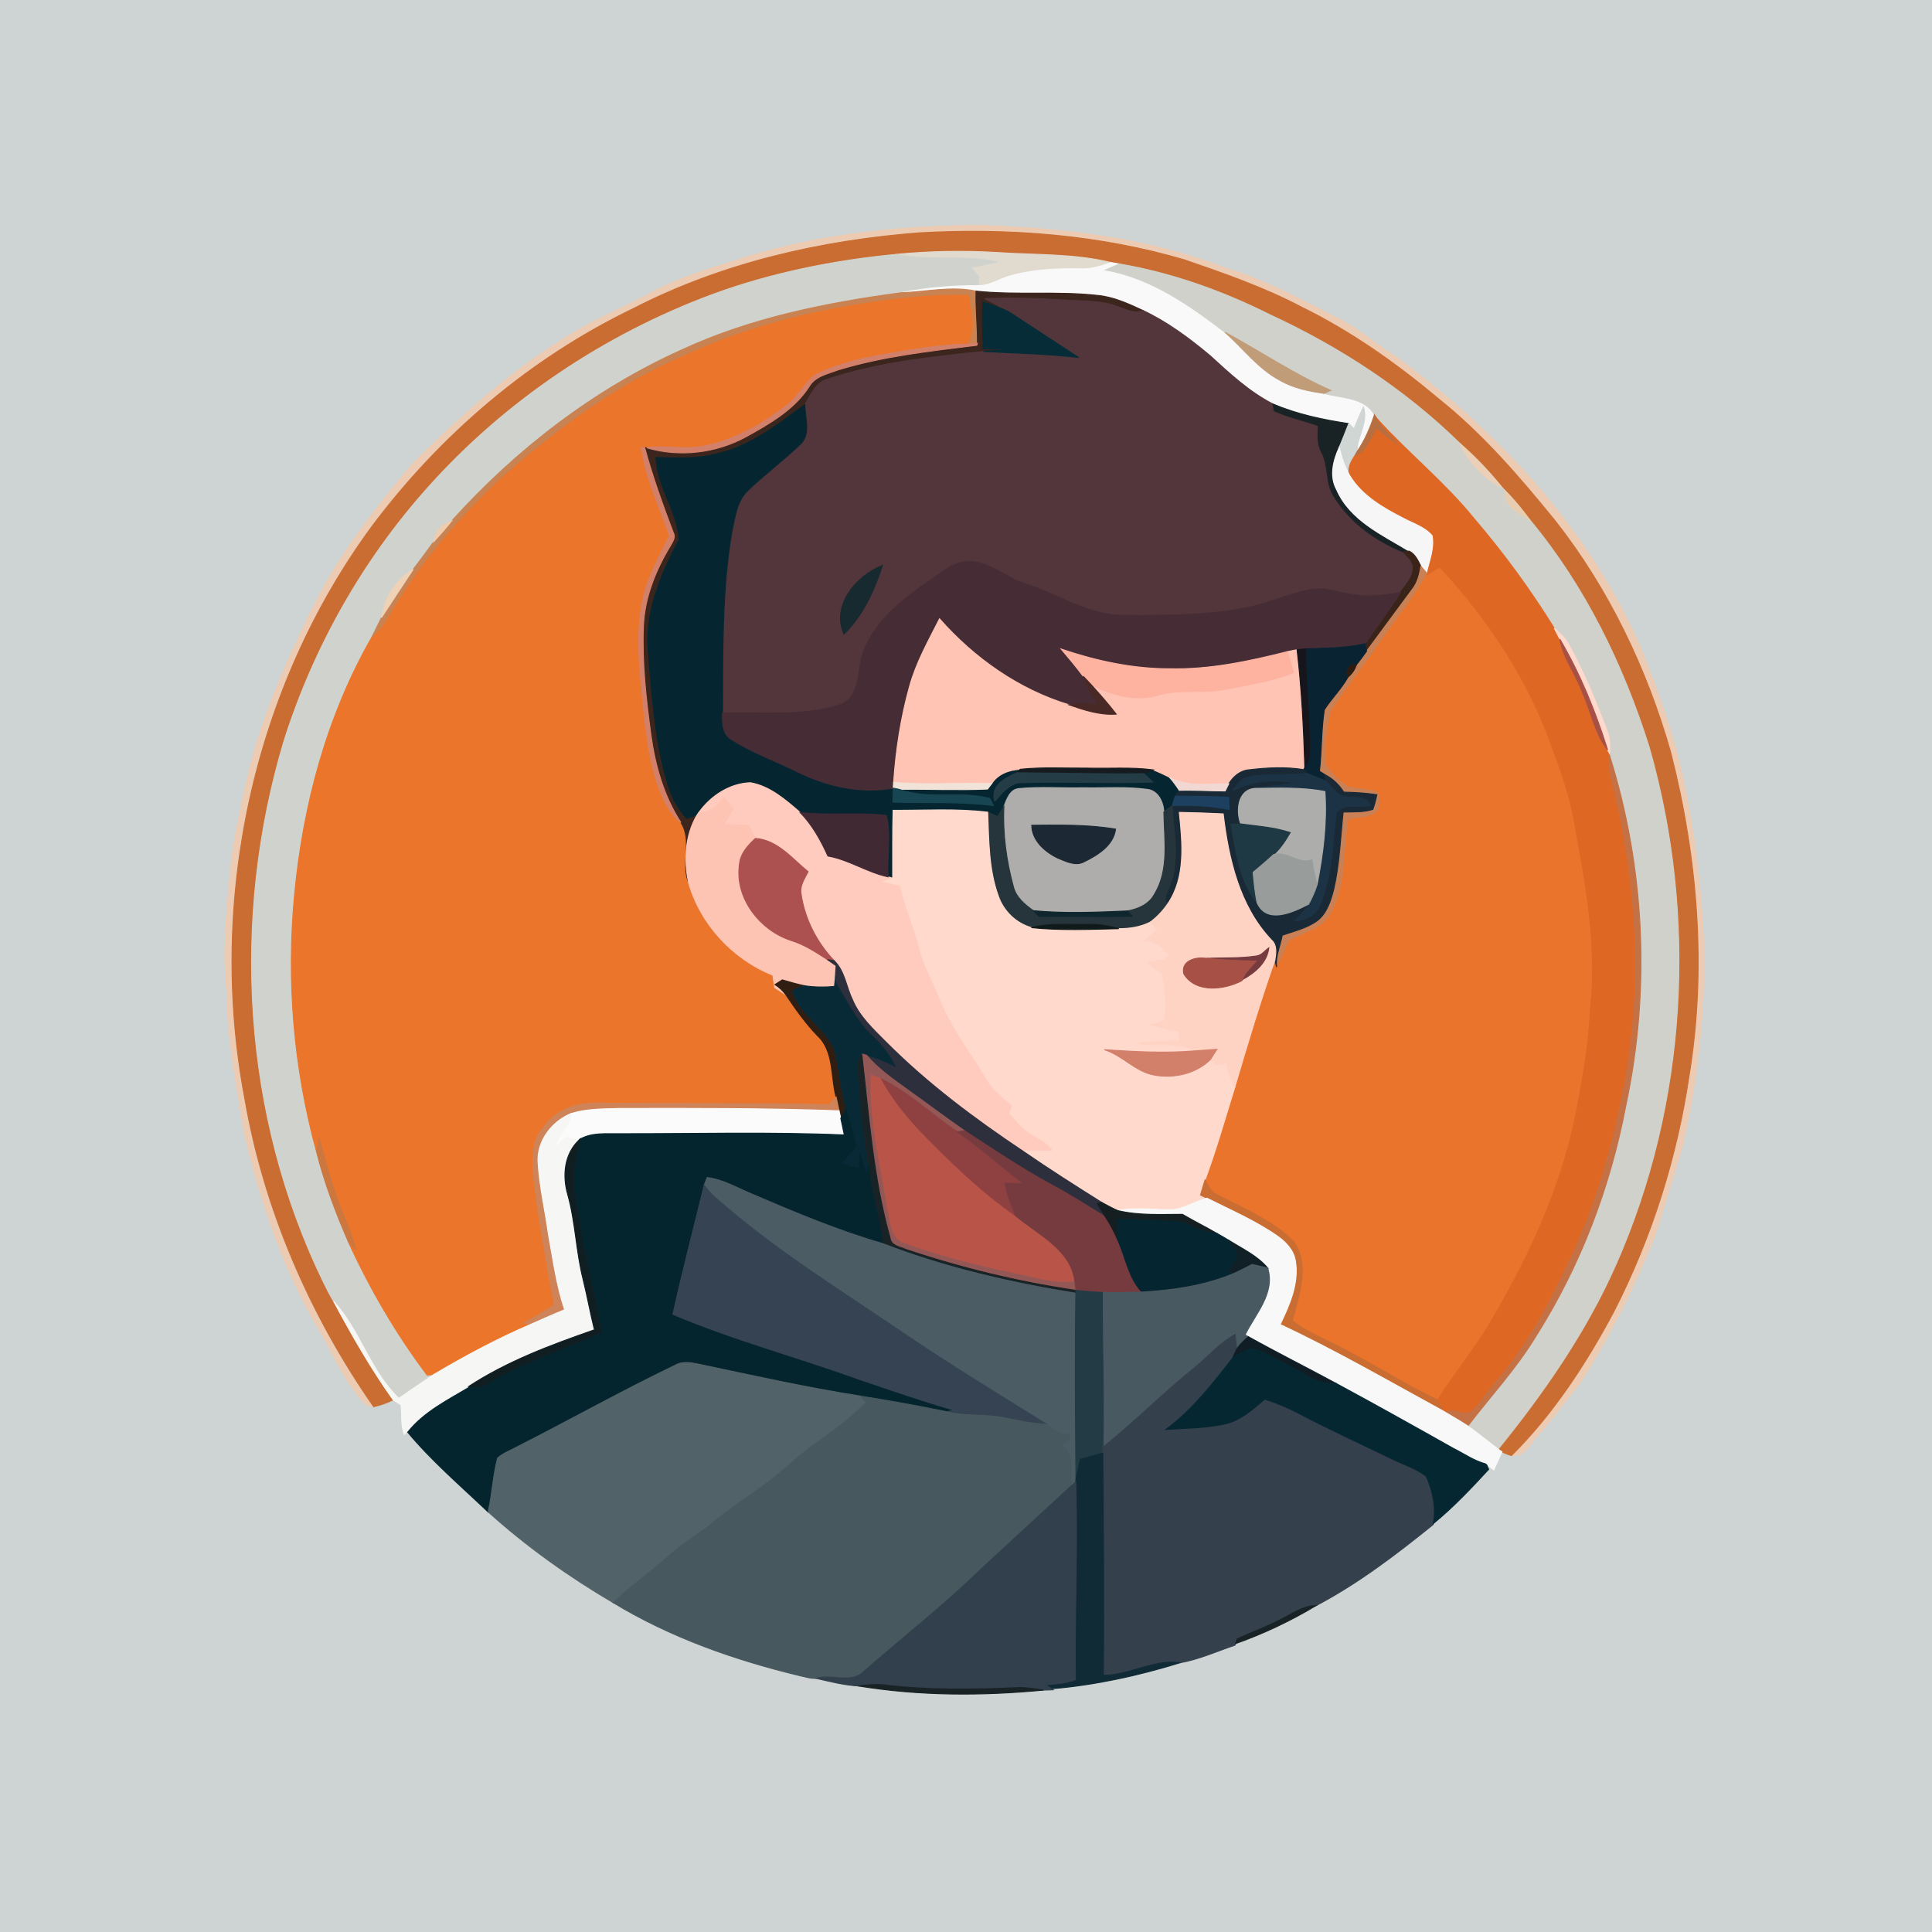 <?xml version="1.0" encoding="utf-8"?>
<svg xmlns="http://www.w3.org/2000/svg" height="512pt" version="1.1" viewBox="0 0 512 512" width="512pt">
<path d="M 0.00 0.00 L 512.00 0.00 L 512.00 512.00 L 0.00 512.00 L 0.00 0.00 Z" fill="#ced4d4" opacity="1.00" stroke="#ced4d4" stroke-width="0.25"/>
<path d="M 192.72 69.78 C 213.97 62.42 236.57 59.93 258.95 59.71 C 281.28 60.43 303.96 62.94 324.91 71.13 C 335.38 74.20 344.97 79.50 354.63 84.44 C 360.07 87.08 364.51 91.30 369.69 94.39 C 396.74 114.25 420.61 139.70 434.29 170.65 C 438.23 180.03 441.56 189.65 444.38 199.43 C 448.59 216.28 450.82 233.59 451.51 250.93 C 451.80 268.42 449.88 285.93 446.01 303.00 C 443.94 310.80 441.20 318.42 439.03 326.20 C 433.55 340.26 426.81 353.84 418.67 366.54 C 414.95 371.17 411.46 375.98 407.49 380.42 C 405.50 382.51 403.99 386.17 400.55 385.74 C 411.66 374.69 420.30 361.42 427.65 347.65 C 437.67 328.09 444.39 306.87 447.61 285.15 C 452.32 256.62 449.87 227.22 442.73 199.30 C 436.42 177.23 426.33 156.06 412.10 137.98 C 402.72 126.45 392.97 115.09 381.32 105.77 C 370.07 96.33 357.99 87.78 344.77 81.31 C 334.93 76.14 324.42 72.49 313.94 68.88 C 291.31 62.22 267.46 60.40 243.97 61.68 C 217.64 63.66 191.34 69.67 167.77 81.82 C 140.41 94.99 116.63 115.33 98.49 139.61 C 67.04 182.52 54.98 238.76 64.84 290.93 C 69.91 320.34 81.98 348.34 99.03 372.79 C 97.94 372.83 97.07 372.45 96.40 371.66 C 91.74 366.34 88.67 359.92 85.37 353.73 C 75.38 337.34 69.19 318.96 64.76 300.37 C 62.89 287.94 60.17 275.55 60.19 262.93 C 58.95 252.98 59.97 242.96 60.86 233.03 C 61.63 223.18 63.91 213.56 66.09 203.95 C 70.14 187.93 77.02 172.84 84.39 158.12 C 91.11 145.45 99.99 134.09 109.17 123.13 C 122.56 109.69 136.89 96.92 153.38 87.35 C 159.63 83.78 166.29 81.00 172.61 77.57 C 178.96 74.15 185.83 71.83 192.72 69.78 Z" fill="#edcbb2" opacity="1.00" stroke="#edcbb2" stroke-width="0.25"/>
<path d="M 243.97 61.68 C 267.46 60.40 291.31 62.22 313.94 68.88 C 324.42 72.49 334.93 76.14 344.77 81.31 C 357.99 87.78 370.07 96.33 381.32 105.77 C 392.97 115.09 402.72 126.45 412.10 137.98 C 426.33 156.06 436.42 177.23 442.73 199.30 C 449.87 227.22 452.32 256.62 447.61 285.15 C 444.39 306.87 437.67 328.09 427.65 347.65 C 420.30 361.42 411.66 374.69 400.55 385.74 C 399.67 385.48 398.83 385.15 398.03 384.74 C 397.77 384.56 397.27 384.21 397.02 384.04 C 409.17 369.02 420.32 353.00 428.17 335.27 C 447.14 292.42 449.89 242.93 437.04 197.97 C 430.22 176.34 420.11 155.48 405.57 137.96 C 403.50 135.17 401.33 132.45 398.85 130.00 C 398.69 129.83 398.37 129.51 398.21 129.34 C 394.78 125.08 391.00 121.10 386.88 117.50 C 372.35 103.26 355.06 91.99 336.63 83.46 C 324.02 77.14 310.56 72.32 296.63 69.95 C 296.08 69.85 294.99 69.67 294.44 69.58 C 284.49 67.14 274.18 67.62 264.04 66.90 C 255.16 66.40 246.25 66.54 237.40 67.42 C 220.94 69.01 204.52 72.29 188.96 77.99 C 160.11 88.67 133.81 106.33 113.32 129.30 C 96.07 148.58 83.13 171.62 75.30 196.25 C 61.16 243.25 64.22 295.71 85.81 339.98 C 86.61 341.65 87.48 343.30 88.43 344.89 C 93.24 353.84 98.29 362.68 104.19 370.97 C 102.54 371.77 100.82 372.39 99.03 372.79 C 81.98 348.34 69.91 320.34 64.84 290.93 C 54.98 238.76 67.04 182.52 98.49 139.61 C 116.63 115.33 140.41 94.99 167.77 81.82 C 191.34 69.67 217.64 63.66 243.97 61.68 Z" fill="#ca6d32" opacity="1.00" stroke="#ca6d32" stroke-width="0.25"/>
<path d="M 237.40 67.42 C 246.25 66.54 255.16 66.40 264.04 66.90 C 274.18 67.62 284.49 67.14 294.44 69.58 C 291.75 70.62 288.93 71.39 286.03 71.24 C 279.67 71.14 273.22 71.44 267.10 73.30 C 264.49 74.15 262.07 75.78 259.23 75.69 C 259.28 75.10 259.38 73.90 259.43 73.30 C 258.70 72.49 257.98 71.68 257.26 70.87 C 259.57 70.40 261.88 69.93 264.19 69.42 C 255.36 67.37 246.21 69.32 237.40 67.42 Z" fill="#e1dacf" opacity="1.00" stroke="#e1dacf" stroke-width="0.25"/>
<path d="M 188.96 77.99 C 204.52 72.29 220.94 69.01 237.40 67.42 C 246.21 69.32 255.36 67.37 264.19 69.42 C 261.88 69.93 259.57 70.40 257.26 70.87 C 257.98 71.68 258.70 72.49 259.43 73.30 C 259.38 73.90 259.28 75.10 259.23 75.69 C 252.38 75.68 245.50 76.27 238.78 77.58 C 218.93 80.24 199.00 84.24 180.72 92.70 C 157.43 103.19 136.77 119.12 119.71 138.05 C 117.08 138.91 115.25 140.76 114.93 143.58 C 113.15 146.03 111.37 148.49 109.50 150.88 C 104.99 153.57 101.85 158.48 101.10 163.67 C 100.21 165.45 99.33 167.24 98.45 169.04 C 86.61 189.78 80.32 213.30 78.08 236.99 C 75.88 259.81 77.81 283.04 83.88 305.17 C 85.92 313.33 88.91 321.24 92.26 328.95 C 97.96 341.45 104.93 353.42 113.19 364.41 C 113.61 364.39 114.45 364.34 114.87 364.31 C 111.79 366.37 108.73 368.47 105.69 370.59 C 98.12 363.34 95.42 352.53 88.43 344.89 C 87.48 343.30 86.61 341.65 85.81 339.98 C 64.22 295.71 61.16 243.25 75.30 196.25 C 83.13 171.62 96.07 148.58 113.32 129.30 C 133.81 106.33 160.11 88.67 188.96 77.99 Z" fill="#d0d3cd" opacity="1.00" stroke="#d0d3cd" stroke-width="0.25"/>
<path d="M 286.03 71.24 C 288.93 71.39 291.75 70.62 294.44 69.58 C 294.99 69.67 296.08 69.85 296.63 69.95 C 295.41 70.48 294.20 71.01 292.99 71.54 C 304.97 73.70 315.15 80.77 324.60 88.03 C 329.47 92.30 333.41 97.74 339.24 100.80 C 342.79 102.87 346.86 103.67 350.88 104.25 C 355.40 105.52 361.71 105.23 364.24 109.93 C 363.12 113.37 361.69 116.71 359.63 119.70 C 359.62 115.61 362.69 111.93 361.33 107.82 C 360.42 109.72 359.60 111.67 358.83 113.63 C 358.36 113.17 357.90 112.72 357.43 112.26 C 350.59 111.24 343.74 109.77 337.34 107.07 C 331.05 103.83 325.86 99.00 320.69 94.26 C 315.19 89.67 309.38 85.32 302.87 82.27 C 299.06 80.51 295.16 78.69 290.92 78.29 C 280.21 77.08 269.37 78.28 258.66 77.15 C 252.07 75.75 245.39 77.37 238.78 77.58 C 245.50 76.27 252.38 75.68 259.23 75.69 C 262.07 75.78 264.49 74.15 267.10 73.30 C 273.22 71.44 279.67 71.14 286.03 71.24 Z" fill="#f9f9fa" opacity="1.00" stroke="#f9f9fa" stroke-width="0.25"/>
<path d="M 296.63 69.95 C 310.56 72.32 324.02 77.14 336.63 83.46 C 355.06 91.99 372.35 103.26 386.88 117.50 C 389.12 122.53 393.30 126.85 398.21 129.34 C 398.37 129.51 398.69 129.83 398.85 130.00 C 398.51 133.98 402.69 136.15 405.57 137.96 C 420.11 155.48 430.22 176.34 437.04 197.97 C 449.89 242.93 447.14 292.42 428.17 335.27 C 420.32 353.00 409.17 369.02 397.02 384.04 C 394.33 382.00 391.74 379.83 388.98 377.90 C 395.05 369.99 401.91 362.61 407.09 354.03 C 418.85 335.45 426.78 314.55 430.87 292.96 C 437.40 262.38 435.93 230.14 426.58 200.30 C 426.58 200.16 426.57 199.87 426.56 199.73 C 426.62 197.83 426.76 195.86 426.02 194.06 C 423.00 185.97 419.72 177.95 415.49 170.41 C 414.62 168.82 413.17 167.68 411.88 166.47 C 405.55 156.26 398.45 146.54 390.63 137.42 C 382.88 127.85 373.21 120.09 364.95 111.00 L 364.24 109.93 C 361.71 105.23 355.40 105.52 350.88 104.25 C 351.33 104.05 352.23 103.66 352.68 103.46 C 342.88 99.14 333.99 93.10 324.60 88.03 C 315.15 80.77 304.97 73.70 292.99 71.54 C 294.20 71.01 295.41 70.48 296.63 69.95 Z" fill="#d0d1cb" opacity="1.00" stroke="#d0d1cb" stroke-width="0.25"/>
<path d="M 238.78 77.58 C 245.39 77.37 252.07 75.75 258.66 77.15 C 258.54 81.76 259.07 86.36 259.04 90.98 C 258.36 91.04 257.01 91.15 256.33 91.21 C 258.74 87.29 257.30 82.50 256.67 78.27 C 250.74 78.07 244.82 78.51 238.93 79.12 C 219.13 81.40 199.41 85.89 181.29 94.34 C 163.46 101.91 147.86 113.74 133.33 126.35 C 122.93 136.05 113.47 146.82 105.92 158.89 C 103.55 162.36 101.94 166.49 98.45 169.04 C 99.33 167.24 100.21 165.45 101.10 163.67 C 103.87 159.38 106.70 155.14 109.50 150.88 C 111.37 148.49 113.15 146.03 114.93 143.58 C 116.58 141.79 118.18 139.95 119.71 138.05 C 136.77 119.12 157.43 103.19 180.72 92.70 C 199.00 84.24 218.93 80.24 238.78 77.58 Z" fill="#c98251" opacity="1.00" stroke="#c98251" stroke-width="0.25"/>
<path d="M 238.93 79.12 C 244.82 78.51 250.74 78.07 256.67 78.27 C 257.30 82.50 258.74 87.29 256.33 91.21 C 248.81 91.34 241.41 92.71 234.02 94.00 C 227.89 95.06 221.71 96.49 216.15 99.34 C 213.12 101.56 211.48 105.19 208.44 107.44 C 202.12 112.40 194.87 116.47 186.95 118.15 C 181.83 119.32 176.59 117.95 171.43 118.68 L 170.86 118.65 C 170.65 118.63 170.23 118.60 170.01 118.58 C 171.10 126.76 174.76 134.26 177.43 141.98 C 175.38 146.08 173.22 150.14 171.61 154.44 C 168.93 161.99 169.07 170.15 169.60 178.03 C 170.64 187.75 171.08 197.65 174.01 207.04 C 175.45 211.03 176.98 215.32 180.46 217.99 C 183.56 222.72 180.43 228.68 182.45 233.80 C 185.52 244.83 194.20 254.23 204.81 258.42 C 204.97 259.51 205.13 260.61 205.29 261.70 C 206.31 262.36 207.34 263.01 208.33 263.72 C 210.86 267.45 213.45 271.16 216.59 274.41 C 221.12 278.55 220.08 285.31 221.58 290.76 C 221.13 291.25 220.23 292.24 219.79 292.73 C 199.52 292.36 179.25 292.48 158.99 292.36 C 153.52 292.10 147.69 293.75 144.36 298.37 C 140.79 301.98 141.08 307.35 141.44 312.03 C 142.73 323.37 144.83 334.60 146.89 345.82 C 144.29 347.55 141.58 349.09 138.85 350.61 C 139.32 350.69 140.24 350.86 140.70 350.95 C 131.78 354.77 123.22 359.38 114.87 364.31 C 114.45 364.34 113.61 364.39 113.19 364.41 C 104.93 353.42 97.96 341.45 92.26 328.95 C 92.94 329.71 93.63 330.47 94.34 331.21 C 92.94 326.04 90.53 321.23 88.86 316.15 C 87.16 311.42 86.06 306.52 84.57 301.73 C 84.39 302.59 84.05 304.31 83.88 305.17 C 77.81 283.04 75.88 259.81 78.08 236.99 C 80.32 213.30 86.61 189.78 98.45 169.04 C 101.94 166.49 103.55 162.36 105.92 158.89 C 113.47 146.82 122.93 136.05 133.33 126.35 C 147.86 113.74 163.46 101.91 181.29 94.34 C 199.41 85.89 219.13 81.40 238.93 79.12 Z" fill="#ea752b" opacity="1.00" stroke="#ea752b" stroke-width="0.25"/>
<path d="M 258.66 77.15 C 269.37 78.28 280.21 77.08 290.92 78.29 C 295.16 78.69 299.06 80.51 302.87 82.27 C 300.70 83.37 298.51 82.03 296.46 81.38 C 292.18 79.59 287.47 79.87 282.95 79.56 C 275.62 79.09 268.26 78.85 260.91 79.13 C 263.09 80.20 265.27 81.31 267.32 82.62 C 265.12 81.54 262.78 80.77 260.45 80.04 C 260.32 84.18 260.38 88.33 260.55 92.47 C 264.04 92.42 267.53 92.41 271.03 92.43 C 267.54 92.52 264.06 92.75 260.60 93.14 C 246.73 94.61 232.65 96.01 219.37 100.49 C 216.11 101.33 214.88 104.65 213.30 107.22 C 206.04 112.55 198.67 118.41 189.67 120.32 C 184.50 121.71 179.13 121.35 173.86 121.24 C 174.05 128.95 179.48 135.42 179.95 143.00 C 175.36 151.64 171.36 161.05 171.67 171.04 C 172.72 183.38 173.35 195.90 176.95 207.82 C 177.94 211.17 179.60 214.30 181.96 216.89 C 182.86 216.60 183.78 216.31 184.69 216.03 C 181.59 221.32 181.20 227.89 182.45 233.80 C 180.43 228.68 183.56 222.72 180.46 217.99 C 175.90 210.99 173.59 202.82 172.48 194.60 C 171.22 185.16 170.12 175.63 170.51 166.09 C 170.79 158.40 173.75 151.10 177.69 144.59 C 178.23 143.57 179.11 142.44 178.46 141.24 C 175.65 133.81 172.93 126.33 170.86 118.65 L 171.43 118.68 C 180.13 121.22 189.78 120.09 197.73 115.73 C 203.94 112.29 210.48 108.57 214.43 102.45 C 215.99 99.69 219.34 99.09 222.06 98.04 C 234.02 94.40 246.50 93.02 258.86 91.51 L 259.04 90.98 C 259.07 86.36 258.54 81.76 258.66 77.15 Z" fill="#3c251c" opacity="1.00" stroke="#3c251c" stroke-width="0.25"/>
<path d="M 260.91 79.13 C 268.26 78.85 275.62 79.09 282.95 79.56 C 287.47 79.87 292.18 79.59 296.46 81.38 C 298.51 82.03 300.70 83.37 302.87 82.27 C 309.38 85.32 315.19 89.67 320.69 94.26 C 325.86 99.00 331.05 103.83 337.34 107.07 C 337.43 107.53 337.61 108.43 337.70 108.89 C 341.46 110.55 345.48 111.44 349.35 112.79 C 349.29 115.12 349.02 117.59 350.19 119.73 C 352.22 123.43 351.19 128.02 353.55 131.58 C 357.73 138.40 364.51 143.30 371.86 146.26 C 373.02 147.54 374.68 148.86 374.52 150.79 C 374.36 153.25 372.46 155.05 371.15 156.98 C 367.20 157.68 363.15 158.32 359.14 157.65 C 354.91 157.14 350.67 155.30 346.39 156.41 C 341.47 157.57 336.78 159.50 331.87 160.70 C 320.44 163.27 308.65 163.10 297.00 163.06 C 287.75 162.79 279.98 157.21 271.37 154.58 C 266.44 153.01 262.40 148.92 257.04 148.79 C 252.71 148.61 249.49 151.91 246.08 154.04 C 239.14 158.98 231.78 164.55 228.77 172.85 C 227.06 177.60 228.35 184.33 222.74 186.72 C 212.66 189.96 201.89 188.71 191.48 188.90 C 191.56 172.91 191.27 156.81 193.93 140.99 C 194.79 137.23 195.18 132.94 198.08 130.09 C 202.48 125.80 207.48 122.16 211.91 117.90 C 215.04 115.24 213.29 110.73 213.30 107.22 C 214.88 104.65 216.11 101.33 219.37 100.49 C 232.65 96.01 246.73 94.61 260.60 93.14 C 269.02 93.60 277.45 93.77 285.84 94.74 C 279.66 90.72 273.49 86.67 267.32 82.62 C 265.27 81.31 263.09 80.20 260.91 79.13 Z" fill="#52363b" opacity="1.00" stroke="#52363b" stroke-width="0.25"/>
<path d="M 260.45 80.04 C 262.78 80.77 265.12 81.54 267.32 82.62 C 273.49 86.67 279.66 90.72 285.84 94.74 C 277.45 93.77 269.02 93.60 260.60 93.14 C 264.06 92.75 267.54 92.52 271.03 92.43 C 267.53 92.41 264.04 92.42 260.55 92.47 C 260.38 88.33 260.32 84.18 260.45 80.04 Z" fill="#052c37" opacity="1.00" stroke="#052c37" stroke-width="0.25"/>
<path d="M 324.60 88.03 C 333.99 93.10 342.88 99.14 352.68 103.46 C 352.23 103.66 351.33 104.05 350.88 104.25 C 346.86 103.67 342.79 102.87 339.24 100.80 C 333.41 97.74 329.47 92.30 324.60 88.03 Z" fill="#c19c78" opacity="1.00" stroke="#c19c78" stroke-width="0.25"/>
<path d="M 234.02 94.00 C 241.41 92.71 248.81 91.34 256.33 91.21 C 257.01 91.15 258.36 91.04 259.04 90.98 L 258.86 91.51 C 246.50 93.02 234.02 94.40 222.06 98.04 C 219.34 99.09 215.99 99.69 214.43 102.45 C 210.48 108.57 203.94 112.29 197.73 115.73 C 189.78 120.09 180.13 121.22 171.43 118.68 C 176.59 117.95 181.83 119.32 186.95 118.15 C 194.87 116.47 202.12 112.40 208.44 107.44 C 211.48 105.19 213.12 101.56 216.15 99.34 C 221.71 96.49 227.89 95.06 234.02 94.00 Z" fill="#d3806b" opacity="1.00" stroke="#d3806b" stroke-width="0.25"/>
<path d="M 189.67 120.32 C 198.67 118.41 206.04 112.55 213.30 107.22 C 213.29 110.73 215.04 115.24 211.91 117.90 C 207.48 122.16 202.48 125.80 198.08 130.09 C 195.18 132.94 194.79 137.23 193.93 140.99 C 191.27 156.81 191.56 172.91 191.48 188.90 C 191.39 191.50 191.39 194.63 194.01 196.06 C 199.49 199.56 205.71 201.71 211.52 204.61 C 219.27 208.44 228.09 210.35 236.70 208.86 C 236.67 210.10 236.64 211.34 236.61 212.58 C 245.50 212.82 254.42 212.39 263.27 213.48 C 263.03 213.01 262.55 212.08 262.31 211.61 C 254.43 209.45 246.00 212.07 238.28 209.18 C 246.09 209.09 253.91 209.44 261.71 209.11 L 262.81 207.65 C 264.46 205.10 267.44 204.00 270.36 203.87 L 269.42 204.79 C 266.34 206.24 262.42 208.12 263.62 212.29 C 265.71 210.21 267.61 207.24 270.96 207.40 C 282.46 207.08 293.99 207.63 305.48 207.26 C 304.70 206.51 303.93 205.77 303.16 205.03 C 303.77 204.78 305.01 204.27 305.62 204.02 C 307.07 204.57 308.46 205.24 309.86 205.93 C 310.86 207.00 311.69 208.21 312.51 209.44 C 312.24 209.83 311.71 210.61 311.44 211.01 C 311.16 211.83 310.91 212.66 310.67 213.50 C 310.11 213.93 309.00 214.79 308.44 215.21 C 308.32 212.60 306.92 209.46 303.98 209.19 C 298.36 208.42 292.67 208.89 287.02 208.77 C 281.34 208.90 275.65 208.44 269.99 208.99 C 267.56 209.25 266.82 211.84 266.04 213.75 C 265.48 214.63 264.92 215.51 264.35 216.38 C 263.48 215.99 262.62 215.60 261.75 215.24 C 253.44 214.23 245.03 214.79 236.68 214.74 C 236.50 220.73 236.60 226.72 236.57 232.71 C 236.26 232.63 235.65 232.46 235.34 232.37 C 234.94 226.98 236.27 221.28 234.86 216.10 C 227.32 215.23 219.63 216.21 212.05 215.31 C 208.19 211.98 204.03 208.32 198.86 207.43 C 193.39 207.60 188.33 210.93 185.21 215.31 C 185.08 215.49 184.82 215.85 184.69 216.03 C 183.78 216.31 182.86 216.60 181.96 216.89 C 179.60 214.30 177.94 211.17 176.95 207.82 C 173.35 195.90 172.72 183.38 171.67 171.04 C 171.36 161.05 175.36 151.64 179.95 143.00 C 179.48 135.42 174.05 128.95 173.86 121.24 C 179.13 121.35 184.50 121.71 189.67 120.32 Z" fill="#052630" opacity="1.00" stroke="#052630" stroke-width="0.25"/>
<path d="M 337.70 108.89 C 337.61 108.43 337.43 107.53 337.34 107.07 C 343.74 109.77 350.59 111.24 357.43 112.26 C 356.61 114.38 355.77 116.48 354.90 118.57 C 353.31 122.03 352.26 126.18 354.21 129.73 C 357.76 137.91 366.29 141.69 373.45 146.05 L 371.86 146.26 C 364.51 143.30 357.73 138.40 353.55 131.58 C 351.19 128.02 352.22 123.43 350.19 119.73 C 349.02 117.59 349.29 115.12 349.35 112.79 C 345.48 111.44 341.46 110.55 337.70 108.89 Z" fill="#192326" opacity="1.00" stroke="#192326" stroke-width="0.25"/>
<path d="M 358.83 113.63 C 359.60 111.67 360.42 109.72 361.33 107.82 C 362.69 111.93 359.62 115.61 359.63 119.70 C 359.45 120.01 359.10 120.65 358.93 120.97 C 357.91 122.46 357.08 124.15 357.67 126.00 C 356.39 123.67 355.50 121.16 354.90 118.57 C 355.77 116.48 356.61 114.38 357.43 112.26 C 357.90 112.72 358.36 113.17 358.83 113.63 Z" fill="#d0d6d3" opacity="1.00" stroke="#d0d6d3" stroke-width="0.25"/>
<path d="M 359.63 119.70 C 361.69 116.71 363.12 113.37 364.24 109.93 L 364.95 111.00 C 366.86 113.65 369.26 115.90 371.24 118.51 C 368.98 117.12 366.87 115.51 364.87 113.78 C 363.24 116.43 362.32 120.05 358.93 120.97 C 359.10 120.65 359.45 120.01 359.63 119.70 Z" fill="#b76f41" opacity="1.00" stroke="#b76f41" stroke-width="0.25"/>
<path d="M 364.95 111.00 C 373.21 120.09 382.88 127.85 390.63 137.42 C 398.45 146.54 405.55 156.26 411.88 166.47 C 412.38 167.43 412.88 168.39 413.37 169.37 C 414.29 174.63 417.76 178.89 419.50 183.87 C 421.76 188.79 422.63 194.40 426.04 198.75 L 426.56 199.73 C 426.57 199.87 426.58 200.16 426.58 200.30 C 426.59 201.98 426.44 203.68 426.75 205.35 C 433.10 229.50 435.26 254.90 431.74 279.68 C 428.92 298.86 423.82 317.85 415.36 335.34 C 410.10 346.55 404.05 357.56 395.87 366.93 C 393.86 369.26 392.30 372.00 390.00 374.08 C 387.90 375.58 385.30 372.83 383.12 374.33 C 382.98 374.24 382.70 374.07 382.56 373.99 C 381.93 372.95 381.33 371.91 380.75 370.86 C 385.26 363.75 390.69 357.27 394.94 349.99 C 404.84 333.22 413.21 315.29 417.18 296.13 C 419.08 286.52 420.86 276.83 421.24 267.01 C 423.09 250.56 419.93 234.11 417.00 217.97 C 415.84 211.11 413.51 204.54 411.06 198.05 C 404.88 180.29 394.20 164.34 381.51 150.57 C 380.22 151.34 378.93 152.12 377.68 152.95 C 377.77 152.66 377.94 152.08 378.02 151.79 C 378.78 148.57 380.16 145.30 379.52 141.94 C 377.48 139.60 374.38 138.69 371.73 137.26 C 366.38 134.52 360.86 131.29 357.67 126.00 C 357.08 124.15 357.91 122.46 358.93 120.97 C 362.32 120.05 363.24 116.43 364.87 113.78 C 366.87 115.51 368.98 117.12 371.24 118.51 C 369.26 115.90 366.86 113.65 364.95 111.00 Z" fill="#de6724" opacity="1.00" stroke="#de6724" stroke-width="0.25"/>
<path d="M 170.01 118.58 C 170.23 118.60 170.65 118.63 170.86 118.65 C 172.93 126.33 175.65 133.81 178.46 141.24 C 179.11 142.44 178.23 143.57 177.69 144.59 C 173.75 151.10 170.79 158.40 170.51 166.09 C 170.12 175.63 171.22 185.16 172.48 194.60 C 173.59 202.82 175.90 210.99 180.46 217.99 C 176.98 215.32 175.45 211.03 174.01 207.04 C 171.08 197.65 170.64 187.75 169.60 178.03 C 169.07 170.15 168.93 161.99 171.61 154.44 C 173.22 150.14 175.38 146.08 177.43 141.98 C 174.76 134.26 171.10 126.76 170.01 118.58 Z" fill="#d3806b" opacity="1.00" stroke="#d3806b" stroke-width="0.25"/>
<path d="M 386.88 117.50 C 391.00 121.10 394.78 125.08 398.21 129.34 C 393.30 126.85 389.12 122.53 386.88 117.50 Z" fill="#ebd0b7" opacity="1.00" stroke="#ebd0b7" stroke-width="0.25"/>
<path d="M 354.90 118.57 C 355.50 121.16 356.39 123.67 357.67 126.00 C 360.86 131.29 366.38 134.52 371.73 137.26 C 374.38 138.69 377.48 139.60 379.52 141.94 C 380.16 145.30 378.78 148.57 378.02 151.79 C 377.66 151.36 376.93 150.50 376.56 150.07 C 375.78 148.56 375.06 146.85 373.45 146.05 C 366.29 141.69 357.76 137.91 354.21 129.73 C 352.26 126.18 353.31 122.03 354.90 118.57 Z" fill="#f6f6f6" opacity="1.00" stroke="#f6f6f6" stroke-width="0.25"/>
<path d="M 405.57 137.96 C 402.69 136.15 398.51 133.98 398.85 130.00 C 401.33 132.45 403.50 135.17 405.57 137.96 Z" fill="#e9cdb0" opacity="1.00" stroke="#e9cdb0" stroke-width="0.25"/>
<path d="M 114.93 143.58 C 115.25 140.76 117.08 138.91 119.71 138.05 C 118.18 139.95 116.58 141.79 114.93 143.58 Z" fill="#eeccad" opacity="1.00" stroke="#eeccad" stroke-width="0.25"/>
<path d="M 371.86 146.26 L 373.45 146.05 C 375.06 146.85 375.78 148.56 376.56 150.07 C 376.20 152.23 375.69 154.43 374.28 156.17 C 370.26 161.65 366.18 167.11 362.15 172.58 L 361.75 170.59 C 364.85 166.03 368.25 161.68 371.15 156.98 C 372.46 155.05 374.36 153.25 374.52 150.79 C 374.68 148.86 373.02 147.54 371.86 146.26 Z" fill="#3a2419" opacity="1.00" stroke="#3a2419" stroke-width="0.25"/>
<path d="M 246.08 154.04 C 249.49 151.91 252.71 148.61 257.04 148.79 C 262.40 148.92 266.44 153.01 271.37 154.58 C 279.98 157.21 287.75 162.79 297.00 163.06 C 308.65 163.10 320.44 163.27 331.87 160.70 C 336.78 159.50 341.47 157.57 346.39 156.41 C 350.67 155.30 354.91 157.14 359.14 157.65 C 363.15 158.32 367.20 157.68 371.15 156.98 C 368.25 161.68 364.85 166.03 361.75 170.59 C 356.60 171.81 351.29 171.72 346.04 171.95 C 345.47 172.01 344.32 172.12 343.74 172.18 C 342.86 172.34 341.98 172.51 341.11 172.71 C 330.92 175.27 320.51 177.49 309.94 177.23 C 300.14 177.25 290.46 175.13 281.22 172.01 C 283.21 174.37 285.22 176.72 287.05 179.21 C 287.97 181.92 289.37 184.44 291.04 186.76 C 288.46 186.43 285.84 186.27 283.27 186.78 C 269.91 182.70 258.17 174.41 248.98 163.99 C 246.02 169.84 242.76 175.61 241.02 181.97 C 238.71 190.25 237.40 198.80 236.82 207.37 C 236.79 207.74 236.73 208.49 236.70 208.86 C 228.09 210.35 219.27 208.44 211.52 204.61 C 205.71 201.71 199.49 199.56 194.01 196.06 C 191.39 194.63 191.39 191.50 191.48 188.90 C 201.89 188.71 212.66 189.96 222.74 186.72 C 228.35 184.33 227.06 177.60 228.77 172.85 C 231.78 164.55 239.14 158.98 246.08 154.04 Z" fill="#462c35" opacity="1.00" stroke="#462c35" stroke-width="0.25"/>
<path d="M 223.66 168.05 C 220.23 160.40 227.00 152.50 233.88 149.83 C 231.72 156.44 228.70 163.13 223.66 168.05 Z" fill="#172a2f" opacity="1.00" stroke="#172a2f" stroke-width="0.25"/>
<path d="M 376.56 150.07 C 376.93 150.50 377.66 151.36 378.02 151.79 C 377.94 152.08 377.77 152.66 377.68 152.95 C 374.51 158.81 370.14 163.89 366.40 169.39 C 361.94 175.84 357.12 182.05 352.76 188.55 C 351.59 193.09 351.25 197.93 351.55 202.61 C 353.02 204.90 355.06 206.90 357.39 208.32 C 359.77 208.89 362.26 208.87 364.63 209.50 C 366.31 210.57 365.60 212.95 365.47 214.60 C 363.58 216.97 360.14 216.61 357.46 217.26 C 356.00 225.67 356.98 234.90 352.49 242.50 C 350.16 246.54 345.20 247.17 341.63 249.55 C 340.49 251.77 339.71 254.18 338.32 256.28 C 337.95 253.37 339.32 250.66 339.80 247.85 C 342.96 246.77 346.31 245.97 349.08 244.01 C 351.66 241.99 352.69 238.69 353.46 235.63 C 355.01 228.93 355.23 222.02 355.95 215.20 C 358.57 215.13 361.27 215.31 363.82 214.50 C 364.26 213.23 364.62 211.94 364.88 210.61 C 361.98 210.14 359.04 210.00 356.11 209.93 C 354.88 207.99 353.23 206.37 351.17 205.33 C 350.80 205.10 350.05 204.62 349.67 204.38 C 350.30 198.96 350.13 193.47 350.96 188.09 C 352.87 185.07 355.50 182.56 357.24 179.41 C 358.27 178.58 359.03 177.48 359.43 176.21 C 360.36 175.02 361.28 173.82 362.15 172.58 C 366.18 167.11 370.26 161.65 374.28 156.17 C 375.69 154.43 376.20 152.23 376.56 150.07 Z" fill="#c98055" opacity="1.00" stroke="#c98055" stroke-width="0.25"/>
<path d="M 377.68 152.95 C 378.93 152.12 380.22 151.34 381.51 150.57 C 394.20 164.34 404.88 180.29 411.06 198.05 C 413.51 204.54 415.84 211.11 417.00 217.97 C 419.93 234.11 423.09 250.56 421.24 267.01 C 420.86 276.83 419.08 286.52 417.18 296.13 C 413.21 315.29 404.84 333.22 394.94 349.99 C 390.69 357.27 385.26 363.75 380.75 370.86 C 373.01 367.28 365.88 362.56 358.29 358.70 C 353.10 355.64 347.26 353.73 342.48 349.98 C 344.25 343.32 347.17 335.37 342.89 329.06 C 337.20 323.34 329.50 320.27 322.47 316.57 C 320.83 315.87 320.21 314.11 319.35 312.71 C 322.33 304.60 324.71 296.29 327.26 288.04 C 330.58 276.79 333.94 265.55 337.85 254.49 C 337.97 254.94 338.20 255.83 338.32 256.28 C 339.71 254.18 340.49 251.77 341.63 249.55 C 345.20 247.17 350.16 246.54 352.49 242.50 C 356.98 234.90 356.00 225.67 357.46 217.26 C 360.14 216.61 363.58 216.97 365.47 214.60 C 365.60 212.95 366.31 210.57 364.63 209.50 C 362.26 208.87 359.77 208.89 357.39 208.32 C 355.06 206.90 353.02 204.90 351.55 202.61 C 351.25 197.93 351.59 193.09 352.76 188.55 C 357.12 182.05 361.94 175.84 366.40 169.39 C 370.14 163.89 374.51 158.81 377.68 152.95 Z" fill="#ea742b" opacity="1.00" stroke="#ea742b" stroke-width="0.25"/>
<path d="M 101.10 163.67 C 101.85 158.48 104.99 153.57 109.50 150.88 C 106.70 155.14 103.87 159.38 101.10 163.67 Z" fill="#efd1b6" opacity="1.00" stroke="#efd1b6" stroke-width="0.25"/>
<path d="M 241.02 181.97 C 242.76 175.61 246.02 169.84 248.98 163.99 C 258.17 174.41 269.91 182.70 283.27 186.78 C 287.31 188.17 291.47 189.56 295.81 189.25 C 293.75 186.57 291.52 184.04 289.26 181.54 C 294.68 184.20 301.00 186.02 306.97 184.19 C 312.76 182.55 318.86 183.89 324.71 182.67 C 330.78 181.46 336.98 180.58 342.76 178.27 C 342.30 176.39 341.77 174.53 341.11 172.71 C 341.98 172.51 342.86 172.34 343.74 172.18 C 344.95 182.53 345.47 192.94 345.80 203.35 L 345.51 203.96 C 340.73 203.17 335.82 203.43 331.04 204.00 C 328.69 204.17 326.83 205.77 325.64 207.70 C 320.34 207.65 314.67 208.77 309.86 205.93 C 308.46 205.24 307.07 204.57 305.62 204.02 C 299.77 203.25 293.87 203.72 287.99 203.56 C 282.12 203.61 276.22 203.25 270.36 203.87 C 267.44 204.00 264.46 205.10 262.81 207.65 C 254.15 207.41 245.47 208.05 236.82 207.37 C 237.40 198.80 238.71 190.25 241.02 181.97 Z" fill="#ffc4b4" opacity="1.00" stroke="#ffc4b4" stroke-width="0.25"/>
<path d="M 411.88 166.47 C 413.17 167.68 414.62 168.82 415.49 170.41 C 419.72 177.95 423.00 185.97 426.02 194.06 C 426.76 195.86 426.62 197.83 426.56 199.73 L 426.04 198.75 C 422.85 188.56 418.80 178.59 413.37 169.37 C 412.88 168.39 412.38 167.43 411.88 166.47 Z" fill="#ffd9cc" opacity="1.00" stroke="#ffd9cc" stroke-width="0.25"/>
<path d="M 413.37 169.37 C 418.80 178.59 422.85 188.56 426.04 198.75 C 422.63 194.40 421.76 188.79 419.50 183.87 C 417.76 178.89 414.29 174.63 413.37 169.37 Z" fill="#a75046" opacity="1.00" stroke="#a75046" stroke-width="0.25"/>
<path d="M 346.04 171.95 C 351.29 171.72 356.60 171.81 361.75 170.59 L 362.15 172.58 C 361.28 173.82 360.36 175.02 359.43 176.21 C 357.56 175.98 356.41 177.76 357.24 179.41 C 355.50 182.56 352.87 185.07 350.96 188.09 C 350.13 193.47 350.30 198.96 349.67 204.38 C 350.05 204.62 350.80 205.10 351.17 205.33 L 351.30 206.95 C 349.67 206.26 348.02 205.65 346.39 205.00 L 345.51 203.96 L 345.80 203.35 C 346.54 202.01 347.20 200.59 347.05 199.02 C 347.14 189.98 345.98 180.99 346.04 171.95 Z" fill="#0a2332" opacity="1.00" stroke="#0a2332" stroke-width="0.25"/>
<path d="M 281.22 172.01 C 290.46 175.13 300.14 177.25 309.94 177.23 C 320.51 177.49 330.92 175.27 341.11 172.71 C 341.77 174.53 342.30 176.39 342.76 178.27 C 336.98 180.58 330.78 181.46 324.71 182.67 C 318.86 183.89 312.76 182.55 306.97 184.19 C 301.00 186.02 294.68 184.20 289.26 181.54 C 288.55 180.74 287.77 179.99 287.05 179.21 C 285.22 176.72 283.21 174.37 281.22 172.01 Z" fill="#feb3a1" opacity="1.00" stroke="#feb3a1" stroke-width="0.25"/>
<path d="M 343.74 172.18 C 344.32 172.12 345.47 172.01 346.04 171.95 C 345.98 180.99 347.14 189.98 347.05 199.02 C 347.20 200.59 346.54 202.01 345.80 203.35 C 345.47 192.94 344.95 182.53 343.74 172.18 Z" fill="#16151c" opacity="1.00" stroke="#16151c" stroke-width="0.25"/>
<path d="M 357.24 179.41 C 356.41 177.76 357.56 175.98 359.43 176.21 C 359.03 177.48 358.27 178.58 357.24 179.41 Z" fill="#2d1b0f" opacity="1.00" stroke="#2d1b0f" stroke-width="0.25"/>
<path d="M 287.05 179.21 C 287.77 179.99 288.55 180.74 289.26 181.54 C 291.52 184.04 293.75 186.57 295.81 189.25 C 291.47 189.56 287.31 188.17 283.27 186.78 C 285.84 186.27 288.46 186.43 291.04 186.76 C 289.37 184.44 287.97 181.92 287.05 179.21 Z" fill="#492925" opacity="1.00" stroke="#492925" stroke-width="0.25"/>
<path d="M 426.58 200.30 C 435.93 230.14 437.40 262.38 430.87 292.96 C 426.78 314.55 418.85 335.45 407.09 354.03 C 401.91 362.61 395.05 369.99 388.98 377.90 C 387.08 376.63 385.07 375.52 383.12 374.33 C 385.30 372.83 387.90 375.58 390.00 374.08 C 392.30 372.00 393.86 369.26 395.87 366.93 C 404.05 357.56 410.10 346.55 415.36 335.34 C 423.82 317.85 428.92 298.86 431.74 279.68 C 435.26 254.90 433.10 229.50 426.75 205.35 C 426.44 203.68 426.59 201.98 426.58 200.30 Z" fill="#c47145" opacity="1.00" stroke="#c47145" stroke-width="0.25"/>
<path d="M 270.36 203.87 C 276.22 203.25 282.12 203.61 287.99 203.56 C 293.87 203.72 299.77 203.25 305.62 204.02 C 305.01 204.27 303.77 204.78 303.16 205.03 C 291.91 205.17 280.66 204.85 269.42 204.79 L 270.36 203.87 Z" fill="#161b1f" opacity="1.00" stroke="#161b1f" stroke-width="0.25"/>
<path d="M 325.64 207.70 C 326.83 205.77 328.69 204.17 331.04 204.00 C 335.82 203.43 340.73 203.17 345.51 203.96 L 346.39 205.00 C 341.27 205.53 336.06 204.95 331.01 205.93 C 328.96 206.17 327.90 208.03 326.75 209.48 C 331.84 206.88 337.65 206.32 343.21 207.53 C 339.72 208.14 336.18 208.40 332.68 208.93 C 327.99 209.16 327.49 214.89 328.81 218.35 C 327.93 218.36 327.06 218.39 326.19 218.44 C 327.55 225.58 328.39 233.35 333.13 239.20 C 335.69 245.06 342.67 241.74 346.79 239.62 C 345.93 241.35 344.50 242.68 343.15 244.04 C 345.95 243.87 348.65 242.58 349.76 239.85 C 353.16 232.08 353.04 223.41 354.13 215.15 C 356.39 212.83 360.19 214.01 363.12 213.44 C 361.49 209.84 356.54 212.58 354.16 210.01 C 353.12 209.07 352.21 208.00 351.30 206.95 L 351.17 205.33 C 353.23 206.37 354.88 207.99 356.11 209.93 C 359.04 210.00 361.98 210.14 364.88 210.61 C 364.62 211.94 364.26 213.23 363.82 214.50 C 361.27 215.31 358.57 215.13 355.95 215.20 C 355.23 222.02 355.01 228.93 353.46 235.63 C 352.69 238.69 351.66 241.99 349.08 244.01 C 346.31 245.97 342.96 246.77 339.80 247.85 C 339.32 250.66 337.95 253.37 338.32 256.28 C 338.20 255.83 337.97 254.94 337.85 254.49 C 338.14 252.63 338.50 250.45 336.89 249.06 C 328.43 240.12 325.58 227.54 324.16 215.68 C 320.28 215.48 316.41 215.36 312.53 215.29 C 313.35 223.40 314.32 232.44 309.44 239.55 C 308.08 238.40 309.14 236.91 309.57 235.62 C 312.93 228.69 310.93 220.84 310.67 213.50 C 315.70 213.34 320.77 213.47 325.71 214.52 C 325.68 213.45 325.65 212.39 325.62 211.33 C 320.90 210.98 316.17 211.06 311.44 211.01 C 311.71 210.61 312.24 209.83 312.51 209.44 C 316.57 209.32 320.62 209.61 324.68 209.61 L 325.64 207.70 Z" fill="#192a36" opacity="1.00" stroke="#192a36" stroke-width="0.25"/>
<path d="M 263.62 212.29 C 262.42 208.12 266.34 206.24 269.42 204.79 C 280.66 204.85 291.91 205.17 303.16 205.03 C 303.93 205.77 304.70 206.51 305.48 207.26 C 293.99 207.63 282.46 207.08 270.96 207.40 C 267.61 207.24 265.71 210.21 263.62 212.29 Z" fill="#243c46" opacity="1.00" stroke="#243c46" stroke-width="0.25"/>
<path d="M 331.01 205.93 C 336.06 204.95 341.27 205.53 346.39 205.00 C 348.02 205.65 349.67 206.26 351.30 206.95 C 352.21 208.00 353.12 209.07 354.16 210.01 C 356.54 212.58 361.49 209.84 363.12 213.44 C 360.19 214.01 356.39 212.83 354.13 215.15 C 353.04 223.41 353.16 232.08 349.76 239.85 C 348.65 242.58 345.95 243.87 343.15 244.04 C 344.50 242.68 345.93 241.35 346.79 239.62 C 347.69 237.99 348.44 236.29 349.02 234.53 C 350.64 226.40 351.68 218.07 351.12 209.77 C 345.06 208.56 338.82 208.89 332.68 208.93 C 336.18 208.40 339.72 208.14 343.21 207.53 C 337.65 206.32 331.84 206.88 326.75 209.48 C 327.90 208.03 328.96 206.17 331.01 205.93 Z" fill="#1c3346" opacity="1.00" stroke="#1c3346" stroke-width="0.25"/>
<path d="M 309.86 205.93 C 314.67 208.77 320.34 207.65 325.64 207.70 L 324.68 209.61 C 320.62 209.61 316.57 209.32 312.51 209.44 C 311.69 208.21 310.86 207.00 309.86 205.93 Z" fill="#f2d8d2" opacity="1.00" stroke="#f2d8d2" stroke-width="0.25"/>
<path d="M 185.21 215.31 C 188.33 210.93 193.39 207.60 198.86 207.43 C 204.03 208.32 208.19 211.98 212.05 215.31 C 215.26 218.61 217.52 222.68 219.40 226.85 C 225.00 227.84 229.80 231.18 235.34 232.37 C 235.65 232.46 236.26 232.63 236.57 232.71 L 236.42 232.78 C 235.86 233.00 234.74 233.44 234.18 233.66 C 235.66 233.96 237.14 234.30 238.61 234.63 C 239.85 240.35 242.31 245.70 243.74 251.37 C 244.88 256.11 247.44 260.32 249.18 264.85 C 252.19 272.39 257.28 278.79 261.38 285.74 C 263.10 288.67 265.81 290.81 268.35 293.00 C 268.09 293.67 267.83 294.34 267.57 295.01 C 269.20 296.86 270.80 298.79 272.86 300.19 C 275.00 301.71 277.73 302.57 279.11 304.97 C 276.45 305.31 273.78 304.76 271.12 305.09 C 258.25 296.49 245.77 287.17 234.82 276.18 C 231.45 272.78 227.76 269.42 225.90 264.90 C 224.24 261.47 223.90 257.31 221.03 254.57 C 216.47 249.75 213.29 243.58 212.31 237.00 C 211.86 234.79 213.22 232.87 214.15 231.01 C 209.92 227.56 206.04 222.58 200.19 222.20 C 199.59 221.04 198.99 219.88 198.41 218.72 C 196.24 218.64 194.07 218.56 191.90 218.49 C 192.69 217.07 193.48 215.64 194.27 214.22 C 193.45 213.23 192.64 212.24 191.82 211.26 C 190.19 213.43 188.22 215.69 185.21 215.31 Z" fill="#ffcbbe" opacity="1.00" stroke="#ffcbbe" stroke-width="0.25"/>
<path d="M 236.82 207.37 C 245.47 208.05 254.15 207.41 262.81 207.65 L 261.71 209.11 C 253.91 209.44 246.09 209.09 238.28 209.18 C 237.89 209.10 237.10 208.94 236.70 208.86 C 236.73 208.49 236.79 207.74 236.82 207.37 Z" fill="#f1e3d8" opacity="1.00" stroke="#f1e3d8" stroke-width="0.25"/>
<path d="M 236.70 208.86 C 237.10 208.94 237.89 209.10 238.28 209.18 C 246.00 212.07 254.43 209.45 262.31 211.61 C 262.55 212.08 263.03 213.01 263.27 213.48 C 254.42 212.39 245.50 212.82 236.61 212.58 C 236.64 211.34 236.67 210.10 236.70 208.86 Z" fill="#174552" opacity="1.00" stroke="#174552" stroke-width="0.25"/>
<path d="M 266.04 213.75 C 266.82 211.84 267.56 209.25 269.99 208.99 C 275.65 208.44 281.34 208.90 287.02 208.77 C 292.67 208.89 298.36 208.42 303.98 209.19 C 306.92 209.46 308.32 212.60 308.44 215.21 C 308.53 222.48 309.94 230.44 305.92 237.00 C 304.51 239.67 301.61 240.89 298.79 241.41 C 290.49 241.77 282.15 242.12 273.87 241.35 C 271.55 239.71 269.22 237.78 268.53 234.88 C 266.68 228.02 265.70 220.86 266.04 213.75 Z" fill="#afadac" opacity="1.00" stroke="#afadac" stroke-width="0.25"/>
<path d="M 328.81 218.35 C 327.49 214.89 327.99 209.16 332.68 208.93 C 338.82 208.89 345.06 208.56 351.12 209.77 C 351.68 218.07 350.64 226.40 349.02 234.53 C 348.46 232.34 348.03 230.11 347.68 227.88 C 344.13 229.18 341.18 225.48 337.52 226.46 C 339.36 224.83 340.68 222.74 341.92 220.64 C 337.69 219.23 333.20 218.94 328.81 218.35 Z" fill="#adadab" opacity="1.00" stroke="#adadab" stroke-width="0.25"/>
<path d="M 185.21 215.31 C 188.22 215.69 190.19 213.43 191.82 211.26 C 192.64 212.24 193.45 213.23 194.27 214.22 C 193.48 215.64 192.69 217.07 191.90 218.49 C 194.07 218.56 196.24 218.64 198.41 218.72 C 198.99 219.88 199.59 221.04 200.19 222.20 C 198.20 224.02 196.24 226.17 195.97 228.99 C 194.63 238.02 201.46 246.68 209.86 249.30 C 213.29 250.39 216.31 252.38 219.31 254.33 C 220.06 254.84 220.82 255.37 221.58 255.91 C 221.50 257.30 221.40 258.69 221.29 260.08 L 221.15 261.42 C 218.49 261.66 215.80 261.63 213.15 261.23 C 211.18 260.79 209.24 260.26 207.31 259.68 C 206.67 260.09 206.03 260.51 205.39 260.92 C 206.55 261.66 207.53 262.59 208.33 263.72 C 207.34 263.01 206.31 262.36 205.29 261.70 C 205.13 260.61 204.97 259.51 204.81 258.42 C 194.20 254.23 185.52 244.83 182.45 233.80 C 181.20 227.89 181.59 221.32 184.69 216.03 C 184.82 215.85 185.08 215.49 185.21 215.31 Z" fill="#fdc4b4" opacity="1.00" stroke="#fdc4b4" stroke-width="0.25"/>
<path d="M 310.67 213.50 C 310.91 212.66 311.16 211.83 311.44 211.01 C 316.17 211.06 320.90 210.98 325.62 211.33 C 325.65 212.39 325.68 213.45 325.71 214.52 C 320.77 213.47 315.70 213.34 310.67 213.50 Z" fill="#1d4061" opacity="1.00" stroke="#1d4061" stroke-width="0.25"/>
<path d="M 264.35 216.38 C 264.92 215.51 265.48 214.63 266.04 213.75 C 265.70 220.86 266.68 228.02 268.53 234.88 C 269.22 237.78 271.55 239.71 273.87 241.35 C 274.25 241.73 275.01 242.50 275.39 242.88 C 283.60 242.75 291.81 243.04 300.02 242.80 C 299.71 242.45 299.10 241.76 298.79 241.41 C 301.61 240.89 304.51 239.67 305.92 237.00 C 309.94 230.44 308.53 222.48 308.44 215.21 C 309.00 214.79 310.11 213.93 310.67 213.50 C 310.93 220.84 312.93 228.69 309.57 235.62 C 309.14 236.91 308.08 238.40 309.44 239.55 C 308.20 241.37 306.66 242.97 304.93 244.33 C 302.32 245.67 299.38 246.12 296.47 246.11 C 293.72 245.30 290.88 244.86 288.01 244.97 C 283.11 245.09 278.12 244.55 273.33 245.83 C 269.24 244.66 265.93 241.46 264.56 237.45 C 261.98 230.36 262.05 222.68 261.75 215.24 C 262.62 215.60 263.48 215.99 264.35 216.38 Z" fill="#25353b" opacity="1.00" stroke="#25353b" stroke-width="0.25"/>
<path d="M 212.05 215.31 C 219.63 216.21 227.32 215.23 234.86 216.10 C 236.27 221.28 234.94 226.98 235.34 232.37 C 229.80 231.18 225.00 227.84 219.40 226.85 C 217.52 222.68 215.26 218.61 212.05 215.31 Z" fill="#412934" opacity="1.00" stroke="#412934" stroke-width="0.25"/>
<path d="M 236.68 214.74 C 245.03 214.79 253.44 214.23 261.75 215.24 C 262.05 222.68 261.98 230.36 264.56 237.45 C 265.93 241.46 269.24 244.66 273.33 245.83 C 281.01 246.64 288.76 246.29 296.47 246.11 C 299.38 246.12 302.32 245.67 304.93 244.33 C 305.38 244.85 306.29 245.90 306.74 246.42 C 305.58 247.45 304.42 248.49 303.24 249.50 C 306.08 248.95 307.98 251.13 309.76 252.92 C 309.49 253.26 308.96 253.95 308.69 254.29 C 307.14 254.48 305.60 254.74 304.09 255.14 C 305.40 256.12 306.72 257.09 308.06 258.04 C 308.81 262.15 309.19 266.34 308.56 270.49 C 307.40 270.87 306.24 271.25 305.09 271.63 C 307.55 272.28 310.03 272.87 312.52 273.43 C 312.54 274.24 312.57 275.05 312.60 275.87 C 309.02 275.98 305.44 276.11 301.87 276.44 C 306.71 277.65 312.16 275.68 316.55 278.50 C 308.59 279.16 300.61 278.70 292.66 278.18 C 297.49 279.66 300.87 284.05 305.93 284.91 C 311.16 285.85 316.93 284.57 320.79 280.77 C 321.17 281.13 321.95 281.85 322.33 282.20 C 323.24 282.04 324.15 281.87 325.07 281.71 C 325.37 283.95 326.09 286.10 327.26 288.04 C 324.71 296.29 322.33 304.60 319.35 312.71 C 318.92 314.03 318.54 315.37 318.15 316.71 C 318.58 316.91 319.43 317.32 319.85 317.53 C 316.96 318.35 314.33 319.97 311.38 320.53 C 306.34 320.85 301.25 319.73 296.25 320.83 C 294.77 320.19 293.36 319.41 291.95 318.65 C 284.93 314.24 277.94 309.79 271.12 305.09 C 273.78 304.76 276.45 305.31 279.11 304.97 C 277.73 302.57 275.00 301.71 272.86 300.19 C 270.80 298.79 269.20 296.86 267.57 295.01 C 267.83 294.34 268.09 293.67 268.35 293.00 C 265.81 290.81 263.10 288.67 261.38 285.74 C 257.28 278.79 252.19 272.39 249.18 264.85 C 247.44 260.32 244.88 256.11 243.74 251.37 C 242.31 245.70 239.85 240.35 238.61 234.63 C 237.14 234.30 235.66 233.96 234.18 233.66 C 234.74 233.44 235.86 233.00 236.42 232.78 L 236.57 232.71 C 236.60 226.72 236.50 220.73 236.68 214.74 Z" fill="#ffd9cc" opacity="1.00" stroke="#ffd9cc" stroke-width="0.25"/>
<path d="M 312.53 215.29 C 316.41 215.36 320.28 215.48 324.16 215.68 C 325.58 227.54 328.43 240.12 336.89 249.06 C 338.50 250.45 338.14 252.63 337.85 254.49 C 333.94 265.55 330.58 276.79 327.26 288.04 C 326.09 286.10 325.37 283.95 325.07 281.71 C 324.15 281.87 323.24 282.04 322.33 282.20 C 321.95 281.85 321.17 281.13 320.79 280.77 C 321.37 279.88 321.95 278.98 322.51 278.07 C 320.52 278.21 318.53 278.36 316.55 278.50 C 312.16 275.68 306.71 277.65 301.87 276.44 C 305.44 276.11 309.02 275.98 312.60 275.87 C 312.57 275.05 312.54 274.24 312.52 273.43 C 310.03 272.87 307.55 272.28 305.09 271.63 C 306.24 271.25 307.40 270.87 308.56 270.49 C 309.19 266.34 308.81 262.15 308.06 258.04 C 306.72 257.09 305.40 256.12 304.09 255.14 C 305.60 254.74 307.14 254.48 308.69 254.29 C 308.96 253.95 309.49 253.26 309.76 252.92 C 307.98 251.13 306.08 248.95 303.24 249.50 C 304.42 248.49 305.58 247.45 306.74 246.42 C 306.29 245.90 305.38 244.85 304.93 244.33 C 306.66 242.97 308.20 241.37 309.44 239.55 C 314.32 232.44 313.35 223.40 312.53 215.29 Z" fill="#ffd3c4" opacity="1.00" stroke="#ffd3c4" stroke-width="0.25"/>
<path d="M 273.42 218.70 C 280.85 218.64 288.30 218.47 295.64 219.73 C 295.07 224.06 290.93 226.59 287.35 228.35 C 285.05 229.63 282.54 228.29 280.38 227.42 C 276.95 225.79 273.49 222.78 273.42 218.70 Z" fill="#1c2934" opacity="1.00" stroke="#1c2934" stroke-width="0.25"/>
<path d="M 326.19 218.44 C 327.06 218.39 327.93 218.36 328.81 218.35 C 333.20 218.94 337.69 219.23 341.92 220.64 C 340.68 222.74 339.36 224.83 337.52 226.46 C 335.77 228.10 333.93 229.64 332.09 231.17 C 332.32 233.86 332.60 236.55 333.13 239.20 C 328.39 233.35 327.55 225.58 326.19 218.44 Z" fill="#1e3844" opacity="1.00" stroke="#1e3844" stroke-width="0.25"/>
<path d="M 200.19 222.20 C 206.04 222.58 209.92 227.56 214.15 231.01 C 213.22 232.87 211.86 234.79 212.31 237.00 C 213.29 243.58 216.47 249.75 221.03 254.57 L 219.31 254.33 C 216.31 252.38 213.29 250.39 209.86 249.30 C 201.46 246.68 194.63 238.02 195.97 228.99 C 196.24 226.17 198.20 224.02 200.19 222.20 Z" fill="#ad5150" opacity="1.00" stroke="#ad5150" stroke-width="0.25"/>
<path d="M 337.52 226.46 C 341.18 225.48 344.13 229.18 347.68 227.88 C 348.03 230.11 348.46 232.34 349.02 234.53 C 348.44 236.29 347.69 237.99 346.79 239.62 C 342.67 241.74 335.69 245.06 333.13 239.20 C 332.60 236.55 332.32 233.86 332.09 231.17 C 333.93 229.64 335.77 228.10 337.52 226.46 Z" fill="#989c9b" opacity="1.00" stroke="#989c9b" stroke-width="0.25"/>
<path d="M 273.87 241.35 C 282.15 242.12 290.49 241.77 298.79 241.41 C 299.10 241.76 299.71 242.45 300.02 242.80 C 291.81 243.04 283.60 242.75 275.39 242.88 C 275.01 242.50 274.25 241.73 273.87 241.35 Z" fill="#0f262e" opacity="1.00" stroke="#0f262e" stroke-width="0.25"/>
<path d="M 273.33 245.83 C 278.12 244.55 283.11 245.09 288.01 244.97 C 290.88 244.86 293.72 245.30 296.47 246.11 C 288.76 246.29 281.01 246.64 273.33 245.83 Z" fill="#111a1b" opacity="1.00" stroke="#111a1b" stroke-width="0.25"/>
<path d="M 332.97 253.34 C 334.35 253.20 335.18 251.93 336.25 251.18 C 335.82 255.12 332.51 257.86 329.23 259.62 C 329.95 257.65 331.55 256.23 332.91 254.71 C 328.50 254.61 324.09 254.44 319.70 253.98 C 324.12 253.74 328.58 254.03 332.97 253.34 Z" fill="#763b3f" opacity="1.00" stroke="#763b3f" stroke-width="0.25"/>
<path d="M 219.31 254.33 L 221.03 254.57 C 223.90 257.31 224.24 261.47 225.90 264.90 C 227.76 269.42 231.45 272.78 234.82 276.18 C 245.77 287.17 258.25 296.49 271.12 305.09 C 277.94 309.79 284.93 314.24 291.95 318.65 L 290.77 318.98 C 291.49 320.15 292.21 321.33 292.96 322.51 C 288.11 319.54 283.34 316.44 278.32 313.79 C 270.45 309.53 263.06 304.50 255.57 299.63 C 250.44 296.09 245.47 292.31 240.39 288.70 C 236.58 285.95 232.68 283.23 229.62 279.63 C 232.28 280.21 234.78 281.29 237.19 282.54 C 235.75 279.55 233.67 276.95 231.26 274.69 C 226.92 270.58 224.29 265.16 221.29 260.08 C 221.40 258.69 221.50 257.30 221.58 255.91 C 220.82 255.37 220.06 254.84 219.31 254.33 Z" fill="#2d2f3c" opacity="1.00" stroke="#2d2f3c" stroke-width="0.25"/>
<path d="M 313.73 258.09 C 312.86 254.53 317.04 253.49 319.70 253.98 C 324.09 254.44 328.50 254.61 332.91 254.71 C 331.55 256.23 329.95 257.65 329.23 259.62 L 329.11 259.89 C 324.43 262.34 316.86 263.24 313.73 258.09 Z" fill="#a75046" opacity="1.00" stroke="#a75046" stroke-width="0.25"/>
<path d="M 205.39 260.92 C 206.03 260.51 206.67 260.09 207.31 259.68 C 209.24 260.26 211.18 260.79 213.15 261.23 C 212.11 261.64 211.07 262.06 210.03 262.49 C 211.91 269.68 220.42 272.86 221.66 280.30 C 222.61 284.79 222.92 289.40 224.21 293.82 C 223.86 294.46 223.17 295.74 222.82 296.38 C 222.70 295.87 222.48 294.87 222.36 294.37 C 222.08 293.16 221.82 291.96 221.58 290.76 C 220.08 285.31 221.12 278.55 216.59 274.41 C 213.45 271.16 210.86 267.45 208.33 263.72 C 207.53 262.59 206.55 261.66 205.39 260.92 Z" fill="#301e13" opacity="1.00" stroke="#301e13" stroke-width="0.25"/>
<path d="M 221.29 260.08 C 224.29 265.16 226.92 270.58 231.26 274.69 C 233.67 276.95 235.75 279.55 237.19 282.54 C 234.78 281.29 232.28 280.21 229.62 279.63 C 229.34 279.55 228.79 279.41 228.51 279.33 L 228.41 279.53 C 228.14 279.95 227.61 280.79 227.34 281.21 C 227.58 290.51 228.88 299.76 230.22 308.96 C 230.02 309.45 229.62 310.41 229.43 310.89 C 228.91 309.13 228.40 307.37 227.86 305.62 C 227.78 306.99 227.73 308.37 227.66 309.74 C 226.05 309.29 224.44 308.83 222.84 308.38 C 224.20 306.83 225.57 305.29 226.95 303.77 C 226.13 300.42 225.17 297.12 224.21 293.82 C 222.92 289.40 222.61 284.79 221.66 280.30 C 220.42 272.86 211.91 269.68 210.03 262.49 C 211.07 262.06 212.11 261.64 213.15 261.23 C 215.80 261.63 218.49 261.66 221.15 261.42 L 221.29 260.08 Z" fill="#082a37" opacity="1.00" stroke="#082a37" stroke-width="0.25"/>
<path d="M 292.66 278.18 C 300.61 278.70 308.59 279.16 316.55 278.50 C 318.53 278.36 320.52 278.21 322.51 278.07 C 321.95 278.98 321.37 279.88 320.79 280.77 C 316.93 284.57 311.16 285.85 305.93 284.91 C 300.87 284.05 297.49 279.66 292.66 278.18 Z" fill="#d3806b" opacity="1.00" stroke="#d3806b" stroke-width="0.25"/>
<path d="M 228.51 279.33 C 228.79 279.41 229.34 279.55 229.62 279.63 C 232.68 283.23 236.58 285.95 240.39 288.70 C 245.47 292.31 250.44 296.09 255.57 299.63 L 253.82 300.00 C 246.99 295.47 241.02 289.63 233.62 285.97 C 232.71 285.59 231.79 285.24 230.86 284.91 C 230.31 296.89 233.39 308.67 235.27 320.44 C 236.14 323.59 235.97 328.31 239.83 329.37 C 248.97 332.73 258.45 335.07 267.96 337.11 C 273.54 338.16 279.07 340.18 284.84 339.45 C 284.92 340.08 285.07 341.33 285.15 341.96 C 269.86 339.73 254.77 336.05 240.12 331.14 C 238.52 330.41 236.11 330.20 235.87 328.05 C 231.43 312.24 230.27 295.77 228.41 279.53 L 228.51 279.33 Z" fill="#935855" opacity="1.00" stroke="#935855" stroke-width="0.25"/>
<path d="M 227.34 281.21 C 227.61 280.79 228.14 279.95 228.41 279.53 C 230.27 295.77 231.43 312.24 235.87 328.05 C 236.11 330.20 238.52 330.41 240.12 331.14 C 254.77 336.05 269.86 339.73 285.15 341.96 L 285.11 342.73 C 267.72 339.91 250.40 335.94 233.94 329.57 C 233.23 322.61 230.82 315.95 230.22 308.96 C 228.88 299.76 227.58 290.51 227.34 281.21 Z" fill="#192326" opacity="1.00" stroke="#192326" stroke-width="0.25"/>
<path d="M 230.86 284.91 C 231.79 285.24 232.71 285.59 233.62 285.97 C 236.30 290.90 239.80 295.33 243.62 299.42 C 251.54 307.62 259.77 315.59 269.12 322.15 C 274.95 327.16 283.72 330.96 284.84 339.45 C 279.07 340.18 273.54 338.16 267.96 337.11 C 258.45 335.07 248.97 332.73 239.83 329.37 C 235.97 328.31 236.14 323.59 235.27 320.44 C 233.39 308.67 230.31 296.89 230.86 284.91 Z" fill="#b85448" opacity="1.00" stroke="#b85448" stroke-width="0.25"/>
<path d="M 233.62 285.97 C 241.02 289.63 246.99 295.47 253.82 300.00 C 259.85 304.24 265.38 309.13 271.17 313.69 C 269.55 313.64 267.94 313.61 266.33 313.58 C 266.79 316.57 268.11 319.32 269.12 322.15 C 259.77 315.59 251.54 307.62 243.62 299.42 C 239.80 295.33 236.30 290.90 233.62 285.97 Z" fill="#8f4040" opacity="1.00" stroke="#8f4040" stroke-width="0.25"/>
<path d="M 221.58 290.76 C 221.82 291.96 222.08 293.16 222.36 294.37 C 202.91 293.67 183.45 293.71 163.98 293.76 C 159.74 293.87 155.40 293.83 151.30 295.12 C 146.26 297.19 142.29 302.34 142.59 307.93 C 142.95 314.40 144.46 320.74 145.35 327.15 C 146.57 333.84 147.47 340.63 149.63 347.10 C 146.61 348.29 143.69 349.68 140.70 350.95 C 140.24 350.86 139.32 350.69 138.85 350.61 C 141.58 349.09 144.29 347.55 146.89 345.82 C 144.83 334.60 142.73 323.37 141.44 312.03 C 141.08 307.35 140.79 301.98 144.36 298.37 C 147.69 293.75 153.52 292.10 158.99 292.36 C 179.25 292.48 199.52 292.36 219.79 292.73 C 220.23 292.24 221.13 291.25 221.58 290.76 Z" fill="#ce8358" opacity="1.00" stroke="#ce8358" stroke-width="0.25"/>
<path d="M 151.30 295.12 C 155.40 293.83 159.74 293.87 163.98 293.76 C 183.45 293.71 202.91 293.67 222.36 294.37 C 222.48 294.87 222.70 295.87 222.82 296.38 C 223.15 297.83 223.44 299.30 223.75 300.77 C 203.83 299.92 183.89 300.49 163.96 300.44 C 160.51 300.50 156.81 300.09 153.69 301.90 L 153.39 302.18 C 152.25 301.92 151.13 301.56 149.97 301.53 C 148.95 302.28 148.06 303.19 147.12 304.04 C 147.72 300.64 151.30 298.63 151.30 295.12 Z" fill="#fcfbfb" opacity="1.00" stroke="#fcfbfb" stroke-width="0.25"/>
<path d="M 224.21 293.82 C 225.17 297.12 226.13 300.42 226.95 303.77 C 225.57 305.29 224.20 306.83 222.84 308.38 C 224.44 308.83 226.05 309.29 227.66 309.74 C 227.73 308.37 227.78 306.99 227.86 305.62 C 228.40 307.37 228.91 309.13 229.43 310.89 C 229.62 310.41 230.02 309.45 230.22 308.96 C 230.82 315.95 233.23 322.61 233.94 329.57 C 222.09 326.13 210.70 321.34 199.37 316.49 C 195.44 314.87 191.68 312.60 187.40 312.05 C 187.20 312.57 186.80 313.60 186.61 314.11 C 183.85 325.50 180.85 336.85 178.33 348.30 C 194.56 355.17 211.64 359.70 228.18 365.70 C 236.39 368.47 244.57 371.32 252.89 373.72 C 252.39 373.83 251.37 374.03 250.87 374.13 C 243.29 372.55 235.68 371.20 228.04 369.98 C 213.49 367.70 199.11 364.46 184.70 361.43 C 182.76 361.04 180.68 360.75 178.90 361.82 C 164.60 368.69 150.77 376.47 136.63 383.65 C 135.01 384.51 133.21 385.16 131.85 386.43 C 130.67 390.97 130.45 395.69 129.45 400.28 L 129.36 400.69 C 122.06 393.73 114.33 387.14 107.88 379.35 C 112.17 373.98 118.40 370.88 124.18 367.44 C 127.64 368.44 130.41 365.59 133.32 364.24 C 141.73 359.94 150.68 356.85 159.32 353.09 C 157.80 343.12 154.70 333.46 153.56 323.43 C 151.58 316.37 151.60 308.93 153.69 301.90 C 156.81 300.09 160.51 300.50 163.96 300.44 C 183.89 300.49 203.83 299.92 223.75 300.77 C 223.44 299.30 223.15 297.83 222.82 296.38 C 223.17 295.74 223.86 294.46 224.21 293.82 Z" fill="#05252e" opacity="1.00" stroke="#05252e" stroke-width="0.25"/>
<path d="M 142.59 307.93 C 142.29 302.34 146.26 297.19 151.30 295.12 C 151.30 298.63 147.72 300.64 147.12 304.04 C 148.06 303.19 148.95 302.28 149.97 301.53 C 151.13 301.56 152.25 301.92 153.39 302.18 C 149.55 305.85 149.03 311.52 150.41 316.41 C 152.52 323.85 152.64 331.64 154.54 339.11 C 155.63 343.52 156.43 348.00 157.53 352.41 C 146.03 356.41 134.42 360.73 124.18 367.44 C 118.40 370.88 112.17 373.98 107.88 379.35 L 107.15 380.14 C 106.15 377.64 106.59 374.89 106.26 372.28 C 105.74 371.95 104.71 371.30 104.19 370.97 C 98.29 362.68 93.24 353.84 88.43 344.89 C 95.42 352.53 98.12 363.34 105.69 370.59 C 108.73 368.47 111.79 366.37 114.87 364.31 C 123.22 359.38 131.78 354.77 140.70 350.95 C 143.69 349.68 146.61 348.29 149.63 347.10 C 147.47 340.63 146.57 333.84 145.35 327.15 C 144.46 320.74 142.95 314.40 142.59 307.93 Z" fill="#f6f7f5" opacity="1.00" stroke="#f6f7f5" stroke-width="0.25"/>
<path d="M 253.82 300.00 L 255.57 299.63 C 263.06 304.50 270.45 309.53 278.32 313.79 C 283.34 316.44 288.11 319.54 292.96 322.51 C 294.24 324.44 295.30 326.51 296.23 328.64 C 298.30 333.21 299.10 338.76 302.65 342.41 C 299.14 342.51 295.63 342.59 292.12 342.50 C 289.79 342.41 287.46 342.18 285.15 341.96 C 285.07 341.33 284.92 340.08 284.84 339.45 C 283.72 330.96 274.95 327.16 269.12 322.15 C 268.11 319.32 266.79 316.57 266.33 313.58 C 267.94 313.61 269.55 313.64 271.17 313.69 C 265.38 309.13 259.85 304.24 253.82 300.00 Z" fill="#763b3f" opacity="1.00" stroke="#763b3f" stroke-width="0.25"/>
<path d="M 84.57 301.73 C 86.06 306.52 87.16 311.42 88.86 316.15 C 90.53 321.23 92.94 326.04 94.34 331.21 C 93.63 330.47 92.94 329.71 92.26 328.95 C 88.91 321.24 85.92 313.33 83.88 305.17 C 84.05 304.31 84.39 302.59 84.57 301.73 Z" fill="#cc7640" opacity="1.00" stroke="#cc7640" stroke-width="0.25"/>
<path d="M 150.41 316.41 C 149.03 311.52 149.55 305.85 153.39 302.18 L 153.69 301.90 C 151.60 308.93 151.58 316.37 153.56 323.43 C 154.70 333.46 157.80 343.12 159.32 353.09 C 150.68 356.85 141.73 359.94 133.32 364.24 C 130.41 365.59 127.64 368.44 124.18 367.44 C 134.42 360.73 146.03 356.41 157.53 352.41 C 156.43 348.00 155.63 343.52 154.54 339.11 C 152.64 331.64 152.52 323.85 150.41 316.41 Z" fill="#111e21" opacity="1.00" stroke="#111e21" stroke-width="0.25"/>
<path d="M 187.40 312.05 C 191.68 312.60 195.44 314.87 199.37 316.49 C 210.70 321.34 222.09 326.13 233.94 329.57 C 250.40 335.94 267.72 339.91 285.11 342.73 C 284.86 359.20 284.99 375.67 285.14 392.13 L 285.08 392.75 L 283.91 393.76 C 283.36 390.10 285.13 385.20 281.23 382.96 C 282.02 382.30 284.87 380.99 283.05 380.06 C 280.76 380.36 279.12 378.66 277.40 377.46 C 263.89 369.08 250.32 360.78 237.20 351.81 C 221.95 341.50 206.28 331.70 192.28 319.70 C 190.20 318.04 188.19 316.27 186.61 314.11 C 186.80 313.60 187.20 312.57 187.40 312.05 Z" fill="#4b5c64" opacity="1.00" stroke="#4b5c64" stroke-width="0.25"/>
<path d="M 318.15 316.71 C 318.54 315.37 318.92 314.03 319.35 312.71 C 320.21 314.11 320.83 315.87 322.47 316.57 C 329.50 320.27 337.20 323.34 342.89 329.06 C 347.17 335.37 344.25 343.32 342.48 349.98 C 347.26 353.73 353.10 355.64 358.29 358.70 C 365.88 362.56 373.01 367.28 380.75 370.86 C 381.33 371.91 381.93 372.95 382.56 373.99 C 368.21 366.17 354.06 357.95 339.25 351.01 C 341.76 345.76 344.31 340.03 343.28 334.07 C 342.80 331.25 340.70 329.09 338.44 327.51 C 332.65 323.49 326.13 320.70 319.85 317.53 C 319.43 317.32 318.58 316.91 318.15 316.71 Z" fill="#ca6d32" opacity="1.00" stroke="#ca6d32" stroke-width="0.25"/>
<path d="M 178.33 348.30 C 180.85 336.85 183.85 325.50 186.61 314.11 C 188.19 316.27 190.20 318.04 192.28 319.70 C 206.28 331.70 221.95 341.50 237.20 351.81 C 250.32 360.78 263.89 369.08 277.40 377.46 C 273.54 377.32 269.78 376.43 266.01 375.71 C 261.01 374.70 255.82 375.41 250.87 374.13 C 251.37 374.03 252.39 373.83 252.89 373.72 C 244.57 371.32 236.39 368.47 228.18 365.70 C 211.64 359.70 194.56 355.17 178.33 348.30 Z" fill="#364352" opacity="1.00" stroke="#364352" stroke-width="0.25"/>
<path d="M 311.38 320.53 C 314.33 319.97 316.96 318.35 319.85 317.53 C 326.13 320.70 332.65 323.49 338.44 327.51 C 340.70 329.09 342.80 331.25 343.28 334.07 C 344.31 340.03 341.76 345.76 339.25 351.01 C 354.06 357.95 368.21 366.17 382.56 373.99 C 382.70 374.07 382.98 374.24 383.12 374.33 C 385.07 375.52 387.08 376.63 388.98 377.90 C 391.74 379.83 394.33 382.00 397.02 384.04 C 397.27 384.21 397.77 384.56 398.03 384.74 C 397.30 386.32 396.59 387.91 395.89 389.51 C 395.26 389.06 394.63 388.63 394.00 388.20 L 393.62 387.92 C 390.54 387.09 387.92 385.21 385.10 383.81 C 374.75 377.98 364.39 372.18 353.94 366.55 C 346.26 362.39 338.46 358.49 330.83 354.24 C 330.61 354.12 330.18 353.88 329.96 353.76 C 332.66 348.19 338.02 342.74 335.95 336.04 C 333.20 332.77 329.28 330.96 325.73 328.76 C 324.66 328.09 323.58 327.45 322.48 326.86 C 319.48 325.11 316.35 323.58 313.36 321.81 C 307.65 321.82 301.85 322.15 296.25 320.83 C 301.25 319.73 306.34 320.85 311.38 320.53 Z" fill="#f7f8f7" opacity="1.00" stroke="#f7f8f7" stroke-width="0.25"/>
<path d="M 290.77 318.98 L 291.95 318.65 C 293.36 319.41 294.77 320.19 296.25 320.83 C 301.85 322.15 307.65 321.82 313.36 321.81 C 316.35 323.58 319.48 325.11 322.48 326.86 C 318.90 326.81 315.93 324.73 312.62 323.77 C 307.21 323.47 301.79 323.21 296.37 323.11 C 296.30 324.95 296.21 326.79 296.23 328.64 C 295.30 326.51 294.24 324.44 292.96 322.51 C 292.21 321.33 291.49 320.15 290.77 318.98 Z" fill="#151f21" opacity="1.00" stroke="#151f21" stroke-width="0.25"/>
<path d="M 296.37 323.11 C 301.79 323.21 307.21 323.47 312.62 323.77 C 315.93 324.73 318.90 326.81 322.48 326.86 C 323.58 327.45 324.66 328.09 325.73 328.76 C 326.36 330.30 328.89 332.01 327.65 333.81 C 327.03 334.91 326.26 335.91 325.54 336.94 C 325.95 337.06 326.76 337.29 327.16 337.41 C 319.44 340.71 310.98 341.92 302.65 342.41 C 299.10 338.76 298.30 333.21 296.23 328.64 C 296.21 326.79 296.30 324.95 296.37 323.11 Z" fill="#052530" opacity="1.00" stroke="#052530" stroke-width="0.25"/>
<path d="M 325.73 328.76 C 329.28 330.96 333.20 332.77 335.95 336.04 C 334.57 335.72 333.19 335.40 331.82 335.08 C 330.27 335.87 328.74 336.69 327.16 337.41 C 326.76 337.29 325.95 337.06 325.54 336.94 C 326.26 335.91 327.03 334.91 327.65 333.81 C 328.89 332.01 326.36 330.30 325.73 328.76 Z" fill="#111f26" opacity="1.00" stroke="#111f26" stroke-width="0.25"/>
<path d="M 327.16 337.41 C 328.74 336.69 330.27 335.87 331.82 335.08 C 333.19 335.40 334.57 335.72 335.95 336.04 C 338.02 342.74 332.66 348.19 329.96 353.76 C 330.18 353.88 330.61 354.12 330.83 354.24 C 329.67 355.24 328.55 356.29 327.72 357.59 C 327.62 356.26 327.47 354.95 327.33 353.64 C 323.40 355.79 320.43 359.19 317.05 362.05 C 308.50 368.88 300.82 376.71 292.28 383.55 C 292.60 369.87 292.09 356.19 292.12 342.50 C 295.63 342.59 299.14 342.51 302.65 342.41 C 310.98 341.92 319.44 340.71 327.16 337.41 Z" fill="#495962" opacity="1.00" stroke="#495962" stroke-width="0.25"/>
<path d="M 285.15 341.96 C 287.46 342.18 289.79 342.41 292.12 342.50 C 292.09 356.19 292.60 369.87 292.28 383.55 C 292.27 383.93 292.26 384.69 292.25 385.07 C 290.27 385.62 288.29 386.17 286.31 386.73 C 285.90 388.52 285.46 390.31 285.14 392.13 C 284.99 375.67 284.86 359.20 285.11 342.73 L 285.15 341.96 Z" fill="#233b44" opacity="1.00" stroke="#233b44" stroke-width="0.25"/>
<path d="M 317.05 362.05 C 320.43 359.19 323.40 355.79 327.33 353.64 C 327.47 354.95 327.62 356.26 327.72 357.59 C 327.38 358.36 327.03 359.13 326.67 359.90 C 321.35 366.71 315.97 373.65 308.96 378.83 C 314.10 378.51 319.29 378.46 324.35 377.43 C 328.62 376.52 331.96 373.55 335.16 370.79 C 338.30 371.79 341.35 373.05 344.27 374.60 C 352.47 378.90 360.90 382.75 369.24 386.79 C 372.15 388.22 375.35 389.19 377.95 391.20 C 379.69 395.10 380.68 399.53 379.82 403.79 L 379.79 404.03 C 370.02 411.92 359.91 419.65 348.80 425.49 C 345.16 425.53 342.23 427.85 339.08 429.33 C 335.43 431.25 331.53 432.60 327.82 434.35 C 327.71 434.66 327.51 435.28 327.41 435.59 L 327.27 435.99 C 322.46 437.60 317.74 439.76 312.75 440.64 C 305.76 439.63 299.36 443.99 292.39 443.98 C 292.63 424.35 292.40 404.71 292.25 385.07 C 292.26 384.69 292.27 383.93 292.28 383.55 C 300.82 376.71 308.50 368.88 317.05 362.05 Z" fill="#35404d" opacity="1.00" stroke="#35404d" stroke-width="0.25"/>
<path d="M 327.72 357.59 C 328.55 356.29 329.67 355.24 330.83 354.24 C 338.46 358.49 346.26 362.39 353.94 366.55 C 349.62 367.23 346.15 364.28 342.53 362.48 C 339.03 360.71 335.69 358.46 331.88 357.40 C 329.94 357.62 328.33 358.97 326.67 359.90 C 327.03 359.13 327.38 358.36 327.72 357.59 Z" fill="#101d25" opacity="1.00" stroke="#101d25" stroke-width="0.25"/>
<path d="M 326.67 359.90 C 328.33 358.97 329.94 357.62 331.88 357.40 C 335.69 358.46 339.03 360.71 342.53 362.48 C 346.15 364.28 349.62 367.23 353.94 366.55 C 364.39 372.18 374.75 377.98 385.10 383.81 C 387.92 385.21 390.54 387.09 393.62 387.92 L 394.00 388.20 C 394.13 388.50 394.38 389.09 394.51 389.39 C 389.86 394.43 385.14 399.44 379.82 403.79 C 380.68 399.53 379.69 395.10 377.95 391.20 C 375.35 389.19 372.15 388.22 369.24 386.79 C 360.90 382.75 352.47 378.90 344.27 374.60 C 341.35 373.05 338.30 371.79 335.16 370.79 C 331.96 373.55 328.62 376.52 324.35 377.43 C 319.29 378.46 314.10 378.51 308.96 378.83 C 315.97 373.65 321.35 366.71 326.67 359.90 Z" fill="#052731" opacity="1.00" stroke="#052731" stroke-width="0.25"/>
<path d="M 178.90 361.82 C 180.68 360.75 182.76 361.04 184.70 361.43 C 199.11 364.46 213.49 367.70 228.04 369.98 C 228.56 370.54 229.08 371.11 229.60 371.67 C 225.69 375.46 221.44 378.89 216.94 381.96 C 212.22 385.13 208.23 389.23 203.69 392.65 C 199.16 396.14 194.25 399.11 189.85 402.79 C 185.85 406.20 181.18 408.73 177.28 412.27 C 172.50 416.60 167.15 420.23 162.52 424.73 C 150.76 417.82 139.57 409.85 129.44 400.72 L 129.45 400.28 C 130.45 395.69 130.67 390.97 131.85 386.43 C 133.21 385.16 135.01 384.51 136.63 383.65 C 150.77 376.47 164.60 368.69 178.90 361.82 Z" fill="#516269" opacity="1.00" stroke="#516269" stroke-width="0.25"/>
<path d="M 228.04 369.98 C 235.68 371.20 243.29 372.55 250.87 374.13 C 255.82 375.41 261.01 374.70 266.01 375.71 C 269.78 376.43 273.54 377.32 277.40 377.46 C 279.12 378.66 280.76 380.36 283.05 380.06 C 284.87 380.99 282.02 382.30 281.23 382.96 C 285.13 385.20 283.36 390.10 283.91 393.76 C 275.73 401.32 267.50 408.84 259.34 416.43 C 249.68 425.79 239.07 434.08 228.96 442.92 C 225.54 446.37 220.46 443.51 216.29 444.78 C 214.83 444.88 213.43 444.37 212.03 444.09 C 194.76 439.94 177.76 433.98 162.52 424.73 C 167.15 420.23 172.50 416.60 177.28 412.27 C 181.18 408.73 185.85 406.20 189.85 402.79 C 194.25 399.11 199.16 396.14 203.69 392.65 C 208.23 389.23 212.22 385.13 216.94 381.96 C 221.44 378.89 225.69 375.46 229.60 371.67 C 229.08 371.11 228.56 370.54 228.04 369.98 Z" fill="#47585f" opacity="1.00" stroke="#47585f" stroke-width="0.25"/>
<path d="M 286.31 386.73 C 288.29 386.17 290.27 385.62 292.25 385.07 C 292.40 404.71 292.63 424.35 292.39 443.98 C 299.36 443.99 305.76 439.63 312.75 440.64 C 301.68 444.07 290.21 446.58 278.66 447.54 C 278.24 447.28 277.41 446.74 277.00 446.47 C 279.70 446.29 282.44 446.12 284.99 445.12 C 284.75 427.67 285.65 410.21 285.08 392.75 L 285.14 392.13 C 285.46 390.31 285.90 388.52 286.31 386.73 Z" fill="#102b35" opacity="1.00" stroke="#102b35" stroke-width="0.25"/>
<path d="M 283.91 393.76 L 285.08 392.75 C 285.65 410.21 284.75 427.67 284.99 445.12 C 282.44 446.12 279.70 446.29 277.00 446.47 C 277.41 446.74 278.24 447.28 278.66 447.54 L 279.07 447.81 C 278.43 447.83 277.15 447.87 276.51 447.90 C 274.31 447.57 272.12 447.15 269.90 447.23 C 257.97 447.77 245.96 447.96 234.10 446.49 C 231.88 446.23 229.67 446.58 227.47 446.80 C 223.69 446.58 219.97 445.63 216.29 444.78 C 220.46 443.51 225.54 446.37 228.96 442.92 C 239.07 434.08 249.68 425.79 259.34 416.43 C 267.50 408.84 275.73 401.32 283.91 393.76 Z" fill="#323f4c" opacity="1.00" stroke="#323f4c" stroke-width="0.25"/>
<path d="M 339.08 429.33 C 342.23 427.85 345.16 425.53 348.80 425.49 C 342.03 429.55 334.84 432.96 327.41 435.59 C 327.51 435.28 327.71 434.66 327.82 434.35 C 331.53 432.60 335.43 431.25 339.08 429.33 Z" fill="#192326" opacity="1.00" stroke="#192326" stroke-width="0.25"/>
<path d="M 227.47 446.80 C 229.67 446.58 231.88 446.23 234.10 446.49 C 245.96 447.96 257.97 447.77 269.90 447.23 C 272.12 447.15 274.31 447.57 276.51 447.90 C 260.22 449.46 243.65 449.44 227.47 446.80 Z" fill="#192326" opacity="1.00" stroke="#192326" stroke-width="0.25"/>
</svg>
